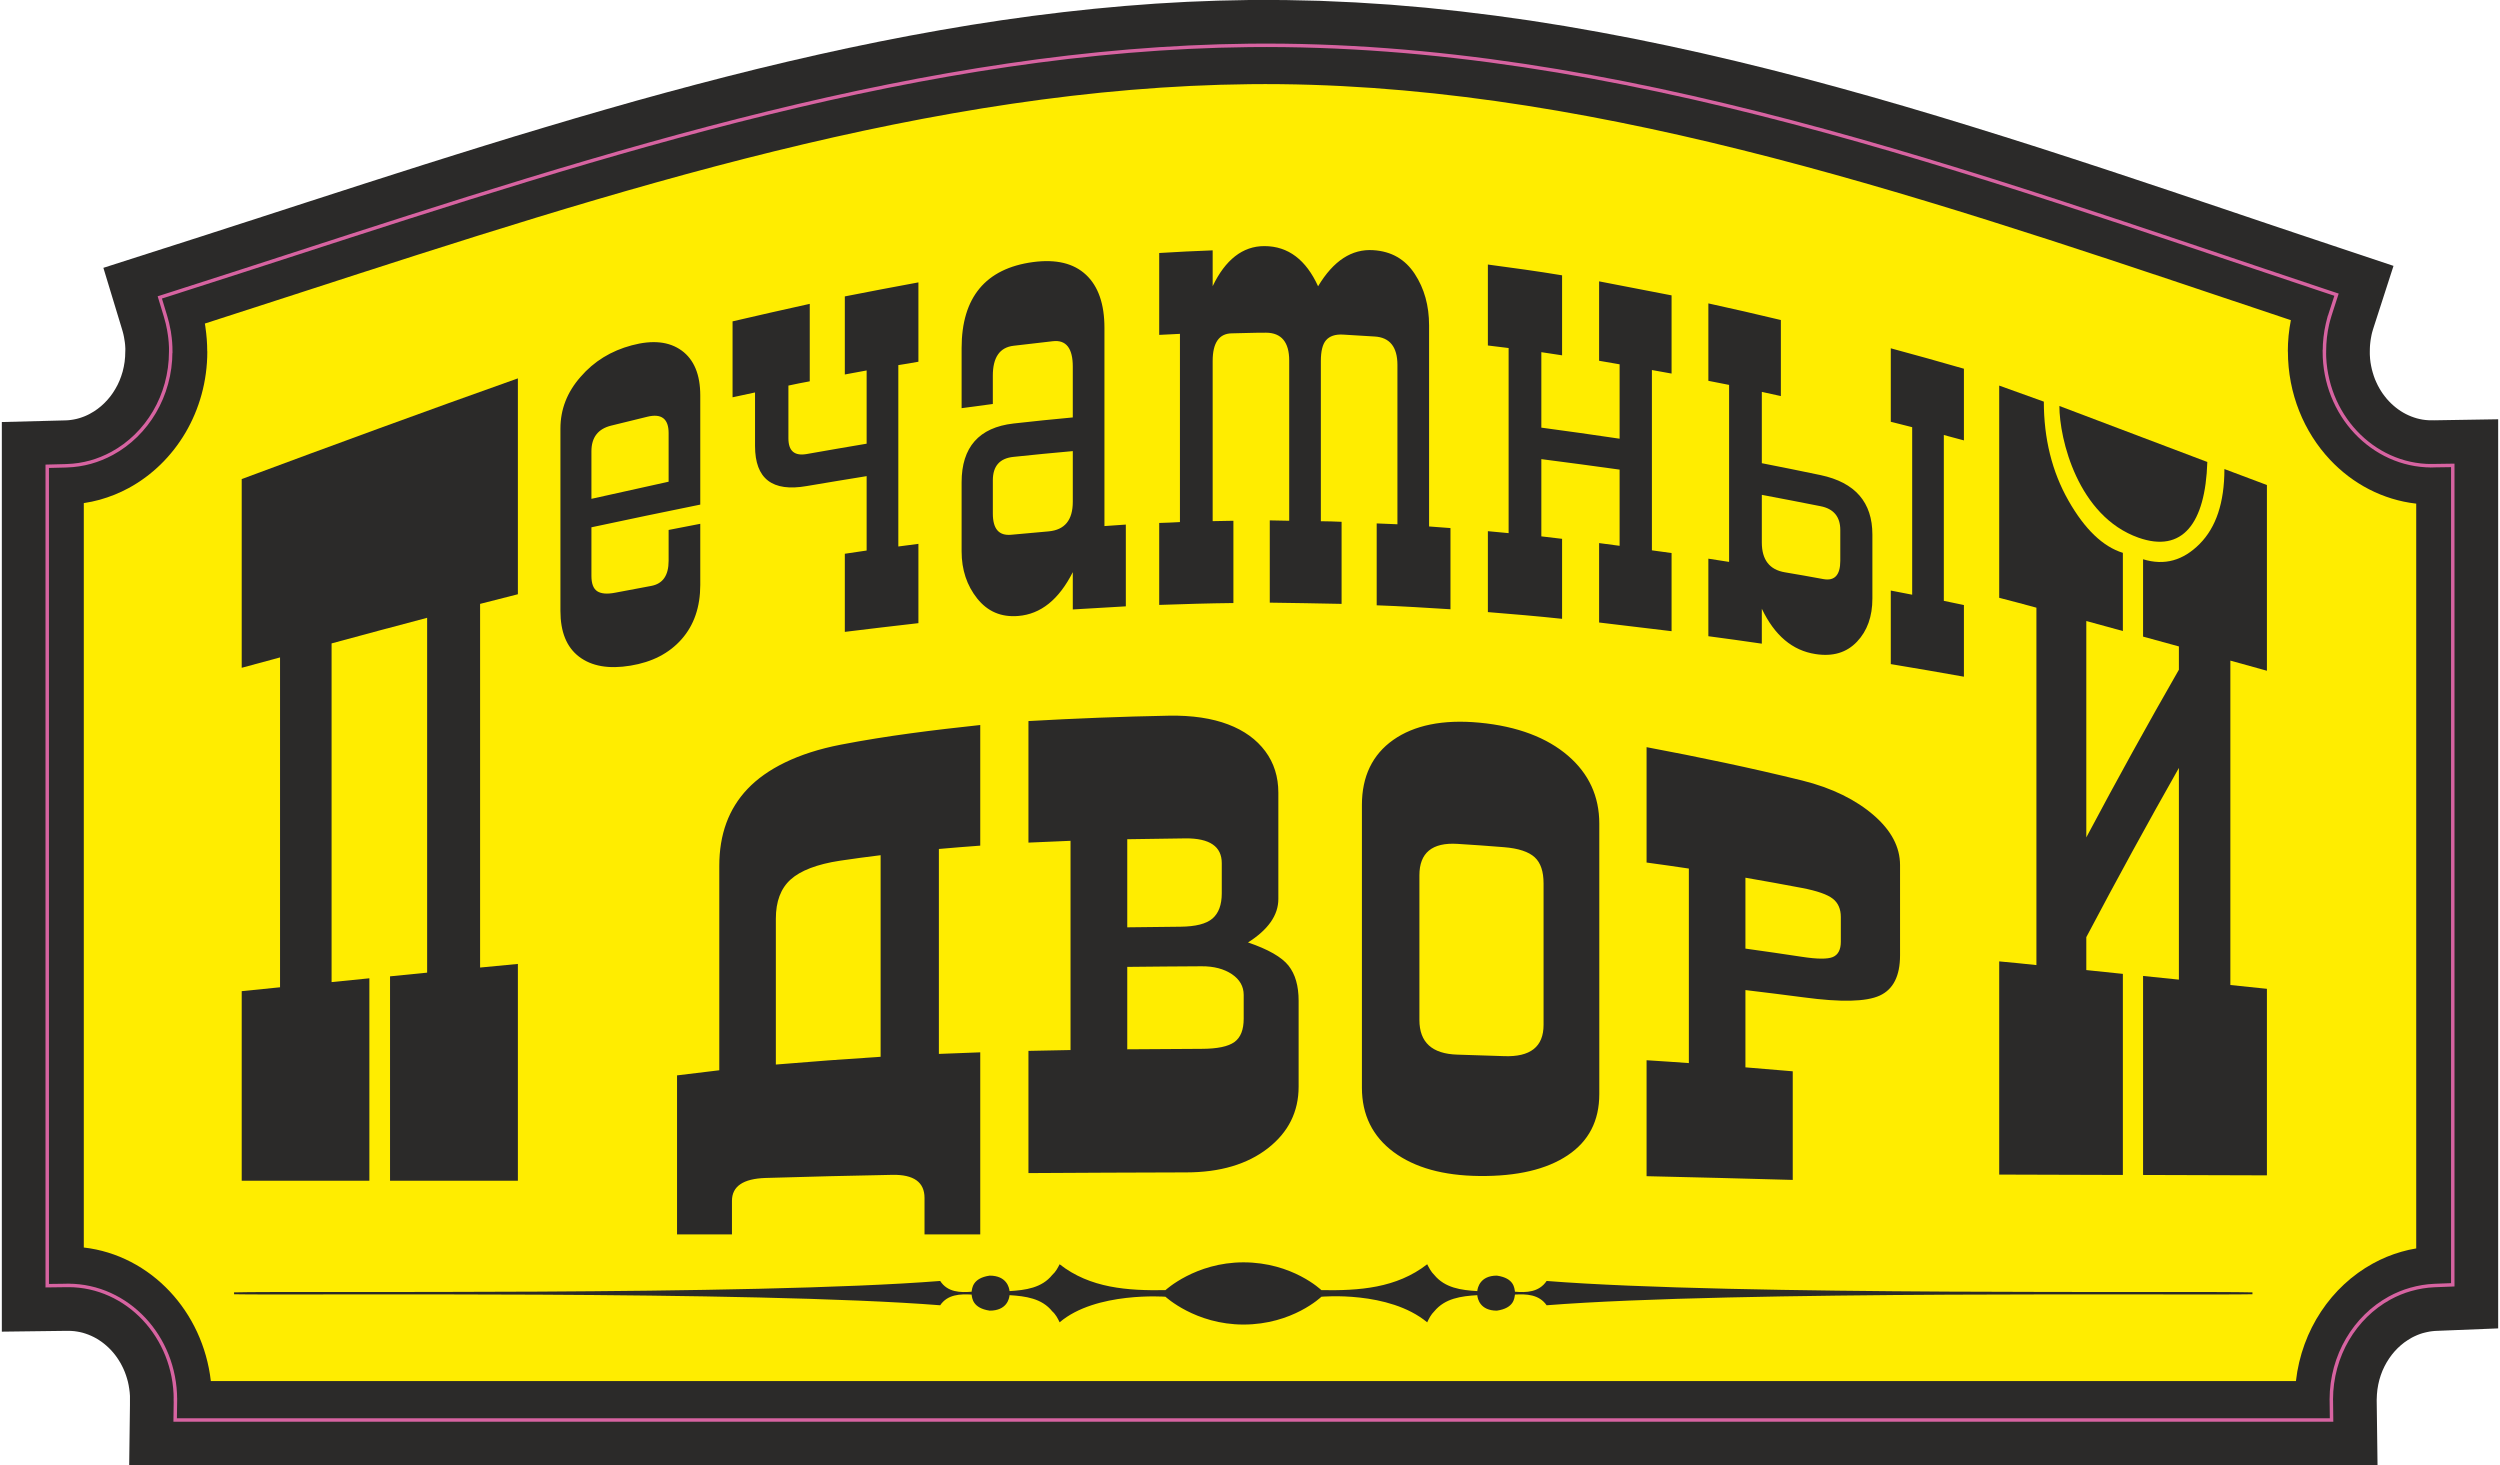 <?xml version="1.0" encoding="UTF-8"?>
<!DOCTYPE svg PUBLIC "-//W3C//DTD SVG 1.1//EN" "http://www.w3.org/Graphics/SVG/1.1/DTD/svg11.dtd">
<!-- Creator: CorelDRAW 2020 (64-Bit) -->
<svg xmlns="http://www.w3.org/2000/svg" xml:space="preserve" width="650px" height="381px" version="1.1" style="shape-rendering:geometricPrecision; text-rendering:geometricPrecision; image-rendering:optimizeQuality; fill-rule:evenodd; clip-rule:evenodd"
viewBox="0 0 650 381.56"
 xmlns:xlink="http://www.w3.org/1999/xlink"
 xmlns:xodm="http://www.corel.com/coreldraw/odm/2003">
 <defs>
  <style type="text/css">
   <![CDATA[
    .str0 {stroke:#D763A1;stroke-width:0.9;stroke-miterlimit:22.926}
    .fil3 {fill:none;fill-rule:nonzero}
    .fil0 {fill:#2B2A29}
    .fil1 {fill:#FFED00}
    .fil2 {fill:#2B2A29;fill-rule:nonzero}
   ]]>
  </style>
 </defs>
 <g id="Layer_x0020_1">
  <polygon class="fil0" points="316.67,0.17 324.78,0 334.03,0.01 343.26,0.22 352.45,0.63 361.61,1.22 370.74,2 379.84,2.96 388.91,4.08 397.94,5.35 406.95,6.78 415.93,8.36 424.88,10.06 433.79,11.9 442.68,13.85 451.54,15.92 460.38,18.09 469.19,20.36 477.97,22.73 486.73,25.17 495.46,27.69 504.17,30.28 512.85,32.93 521.51,35.63 530.15,38.37 538.76,41.16 547.36,43.97 555.94,46.82 564.49,49.67 573.02,52.54 581.54,55.41 590.04,58.28 598.52,61.13 606.98,63.96 622.75,69.23 617.55,85.33 617.43,85.72 617.42,85.72 617.41,85.76 617.36,85.95 617.21,86.46 617.2,86.49 617.17,86.62 617.12,86.8 617.09,86.96 617.07,87.01 616.97,87.52 616.87,88.06 616.78,88.61 616.71,89.16 616.65,89.73 616.61,90.32 616.59,90.91 616.58,91.6 616.58,92.11 616.59,92.47 616.65,93.43 616.76,94.37 616.92,95.27 617.11,96.16 617.35,97.04 617.62,97.9 617.92,98.73 618.27,99.53 618.64,100.31 619.05,101.07 619.49,101.8 619.96,102.51 620.47,103.19 620.99,103.84 621.54,104.45 622.11,105.03 622.71,105.58 623.33,106.1 623.96,106.58 624.62,107.03 625.29,107.44 625.97,107.81 626.66,108.14 627.37,108.44 628.09,108.7 628.82,108.93 629.56,109.11 630.32,109.26 631.08,109.36 631.85,109.42 632.07,109.43 632.75,109.43 633.34,109.44 650,109.17 650,345.89 634.05,346.53 633.98,346.53 633.45,346.56 633.03,346.6 632.6,346.65 632.19,346.71 631.78,346.79 631.35,346.88 630.92,346.98 630.33,347.13 630.11,347.2 629.71,347.33 629.31,347.48 628.93,347.63 628.55,347.8 628.15,347.98 627.77,348.17 627.5,348.31 626.47,348.93 625.55,349.56 624.68,350.26 623.84,351.03 623.05,351.86 622.3,352.76 621.61,353.72 620.97,354.73 620.4,355.78 619.88,356.9 619.44,358.06 619.07,359.26 618.78,360.49 618.56,361.78 618.43,363.09 618.37,364.56 618.59,381.56 33.16,381.56 33.36,365.87 33.36,363.76 33.36,363.46 33.29,362.52 33.17,361.59 33.02,360.68 32.83,359.79 32.59,358.92 32.32,358.07 32.01,357.23 31.67,356.43 31.29,355.65 30.89,354.9 30.44,354.16 29.98,353.46 29.48,352.78 28.95,352.13 28.4,351.52 27.83,350.94 27.23,350.39 26.61,349.87 25.98,349.39 25.33,348.95 24.66,348.53 23.97,348.16 23.28,347.83 22.57,347.53 21.85,347.27 21.12,347.04 20.38,346.86 19.63,346.72 18.87,346.61 18.08,346.55 17.81,346.54 17.14,346.54 16.6,346.53 0,346.74 0,109.89 16.16,109.47 16.52,109.46 17,109.44 17.42,109.41 17.84,109.36 18.28,109.3 18.7,109.23 19.1,109.15 19.51,109.06 19.95,108.94 20.34,108.83 20.7,108.71 21.09,108.57 21.49,108.42 21.89,108.25 22.28,108.07 22.67,107.88 22.95,107.73 24.03,107.1 24.94,106.47 25.82,105.77 26.66,105 27.46,104.16 28.21,103.27 28.9,102.32 29.54,101.3 30.13,100.23 30.64,99.12 31.08,97.96 31.46,96.75 31.75,95.51 31.97,94.22 32.1,92.9 32.15,91.34 32.15,91.34 32.16,90.92 32.16,90.76 32.14,90.42 32.12,90.06 32.09,89.68 32.05,89.32 32.02,89.07 31.8,87.71 31.75,87.5 31.69,87.19 31.62,86.9 31.55,86.63 31.48,86.36 31.39,86.05 31.3,85.74 26.44,69.74 42.18,64.69 42.99,64.44 45.28,63.7 47.48,63 49.58,62.32 51.58,61.68 53.51,61.06 55.35,60.46 57.13,59.89 58.85,59.33 60.52,58.79 62.13,58.27 63.7,57.76 65.24,57.27 66.75,56.78 68.24,56.29 69.71,55.82 71.17,55.34 78.97,52.81 86.77,50.29 94.57,47.77 102.38,45.27 110.19,42.78 118.01,40.32 125.84,37.88 133.67,35.47 141.52,33.11 149.37,30.78 157.23,28.5 165.1,26.26 172.98,24.09 180.86,21.98 188.76,19.93 196.66,17.95 204.58,16.05 212.51,14.23 220.45,12.49 228.39,10.85 236.36,9.3 244.33,7.85 252.31,6.5 260.31,5.27 268.33,4.15 276.35,3.16 284.39,2.29 292.44,1.55 300.5,0.94 308.58,0.48 "/>
  <path class="fil1" d="M47.14 79.46c92.48,-29.61 184.64,-62.93 277.8,-63.93 92.64,-0.99 184.65,32.33 276.88,63.14 -1.18,3.6 -1.83,7.46 -1.83,11.5 0,19.22 14.64,34.81 32.69,34.81l0.74 -0.01 0 101.26 0 102.1c-17.55,0.6 -31.61,15.95 -31.61,34.79l0 0.21 -276.87 0 -275 0 0 -0.21c0,-19.22 -14.63,-34.81 -32.68,-34.81l-0.68 0.01 0 -102.09 0 -101.23c17.8,-0.3 32.15,-15.77 32.15,-34.8 0,-3.75 -0.56,-7.36 -1.59,-10.74z"/>
  <path class="fil2" d="M45.79 75.95l0.8 -0.26c12.56,-4.02 20.43,-6.58 28.23,-9.11 83.07,-26.96 165.98,-53.86 250.08,-54.76 86.98,-0.93 172.94,27.95 259.03,56.87l0 0.01c6.44,2.16 12.87,4.32 19.3,6.47l4.68 1.56 -1.59 4.92 -0.01 0.05 -0.02 0.02c-0.1,0.31 -0.23,0.75 -0.39,1.31l-0.01 -0.01c-0.11,0.42 -0.22,0.86 -0.33,1.32 -0.52,2.26 -0.8,4.66 -0.8,7.17l0 0.01 -0.02 0c0,8.2 3.13,15.64 8.18,21.02 5.06,5.38 12.03,8.72 19.72,8.73l0.02 0 0 -0.02 0.02 0 0 0.02 0.68 -0.02 4.82 -0.07 0 5.13 0 101.26 0 102.1 0 4.87 -4.59 0.18 -0.24 0.01 0 0c-2.06,0.09 -4.09,0.43 -6.06,0.99l-0.02 0c-1.94,0.55 -3.81,1.32 -5.56,2.28 -8.99,4.94 -15.14,14.92 -15.16,26.42l0.01 0.19 0.06 5.13 -4.81 0 -276.87 0 -275 0 -4.81 0 0.07 -5.13 0 -0.15 -0.02 0 0 -0.01 0.02 0 0 -0.04c-0.01,-8.19 -3.14,-15.61 -8.18,-20.98 -5.06,-5.38 -12.03,-8.72 -19.72,-8.73l-0.02 0 0 0.02 -0.02 0 0 -0.02 -0.62 0.01 -4.82 0.06 0 -5.11 0 -102.09 0 -101.23 0 -4.93 4.65 -0.12 0.48 -0.02c2.1,-0.06 4.16,-0.39 6.13,-0.93 1.94,-0.54 3.83,-1.31 5.64,-2.29 9.05,-4.92 15.25,-14.95 15.25,-26.51l0 -0.06 0.02 0c0,-1.55 -0.12,-3.1 -0.35,-4.62l-0.01 0 -0.14 -0.87 0.01 0c-0.23,-1.25 -0.52,-2.47 -0.88,-3.64l-1.49 -4.91 4.66 -1.49zm31.79 0.3c-9.17,2.97 -18.29,5.93 -24.72,8l0.01 0.03 0.14 0.87 0 0.06c0.3,2.03 0.47,4.12 0.47,6.27l0.02 0 0 0.06c0,15.51 -8.32,28.95 -20.47,35.54 -2.35,1.28 -4.88,2.3 -7.56,3.05 -1.35,0.37 -2.72,0.66 -4.13,0.87l0 96.57 0 97.26c8.71,1 16.51,5.19 22.38,11.43 5.76,6.14 9.66,14.27 10.7,23.34l270.52 0 272.4 0c1.52,-13.36 9.25,-24.68 20.02,-30.59 2.35,-1.3 4.86,-2.34 7.47,-3.08l0 0c1.24,-0.36 2.52,-0.65 3.83,-0.86l0 -97.5 0 -96.43c-8.73,-0.99 -16.56,-5.17 -22.44,-11.43 -6.77,-7.21 -10.97,-17.18 -10.97,-28.19l-0.02 0 0 -0.01c0,-2.77 0.27,-5.49 0.79,-8.14l-14.93 -5.01 -0.02 0c-85.43,-28.69 -170.72,-57.35 -256.09,-56.44 -82.71,0.88 -164.98,27.58 -247.4,54.33z"/>
  <path class="fil2" d="M218.49 193.89c12.05,-2.33 24.17,-3.81 36.27,-5.11 0,10.48 0,20.95 0,31.41 -3.6,0.27 -7.2,0.54 -10.77,0.87 0,8.9 0,17.81 0,26.7 0,8.88 0,17.77 0,26.66 3.57,-0.16 7.17,-0.29 10.77,-0.41 0,7.9 0,15.83 0,23.71 0,7.91 0,15.82 0,23.7 -4.86,0 -9.68,0 -14.51,0 0,-3.16 0,-6.34 0,-9.51 0,-4.09 -2.8,-6.1 -8.35,-6 -11,0.2 -22,0.48 -33,0.81 -5.88,0.18 -8.79,2.19 -8.79,5.95 0,2.93 0,5.85 0,8.75 -4.79,0 -9.54,0 -14.3,0 0,-6.89 0,-13.79 0,-20.68 0,-6.9 0,-13.82 0,-20.73 3.67,-0.46 7.33,-0.91 11,-1.33 0,-8.86 0,-17.74 0,-26.6 0,-8.88 0,-17.75 0,-26.62 0,-8.17 2.42,-14.85 7.37,-20.05 4.9,-5.16 12.97,-9.33 24.31,-11.52zm10.33 28.79c-3.53,0.44 -7.07,0.9 -10.56,1.43 -6.02,0.91 -10.32,2.6 -12.85,4.88 -2.59,2.32 -3.87,5.73 -3.87,10.21 0,6.33 0,12.67 0,19 0,6.32 0,12.68 0,18.99 9.08,-0.76 18.17,-1.44 27.28,-2.02 0,-8.75 0,-17.49 0,-26.23 0,-8.74 0,-17.51 0,-26.26zm95.66 22.72c5.26,1.78 8.78,3.81 10.54,6.02 1.78,2.25 2.64,5.3 2.64,9.18 0,7.44 0,14.89 0,22.34 0,6.56 -2.68,11.9 -8.02,16.06 -5.36,4.16 -12.43,6.26 -21.21,6.27 -13.71,0.03 -27.42,0.1 -41.12,0.18 0,-10.6 0,-21.2 0,-31.82 3.63,-0.07 7.3,-0.15 10.96,-0.22 0,-9.06 0,-18.16 0,-27.23 0,-9.06 0,-18.17 0,-27.25 -3.66,0.15 -7.33,0.31 -10.96,0.47 0,-10.54 0,-21.09 0,-31.65 12.15,-0.68 24.31,-1.17 36.5,-1.4 6.14,-0.12 11.33,0.69 15.49,2.27 4.19,1.59 7.4,3.93 9.68,6.99 2.28,3.07 3.4,6.68 3.4,10.79 0,9.23 0,18.46 0,27.68 0,4.22 -2.64,7.98 -7.9,11.32zm-31.44 6.36c0,7.17 0,14.31 0,21.46 6.44,-0.05 12.88,-0.1 19.35,-0.12 4.1,-0.01 6.94,-0.6 8.56,-1.78 1.62,-1.17 2.41,-3.2 2.41,-6.09 0,-2.05 0,-4.1 0,-6.16 0,-2.23 -1.03,-4.03 -3.07,-5.41 -2.05,-1.37 -4.69,-2.08 -7.9,-2.06 -6.47,0.04 -12.91,0.08 -19.35,0.16zm0 -33.24c0,7.64 0,15.29 0,22.94 4.59,-0.07 9.21,-0.12 13.84,-0.16 3.96,-0.04 6.74,-0.74 8.35,-2.13 1.62,-1.4 2.42,-3.59 2.42,-6.59 0,-2.6 0,-5.22 0,-7.84 0,-4.33 -3.14,-6.49 -9.45,-6.44 -5.05,0.05 -10.11,0.13 -15.16,0.22zm122.91 -4.06c0,11.73 0,23.47 0,35.2 0,11.74 0,23.48 0,35.21 0,6.99 -2.75,12.29 -8.23,15.95 -5.52,3.69 -13.18,5.49 -22.99,5.39 -9.38,-0.1 -16.81,-2.15 -22.33,-6.23 -5.48,-4.07 -8.26,-9.68 -8.26,-16.77 0,-12.27 0,-24.54 0,-36.81 0,-12.27 0,-24.53 0,-36.8 0,-7.43 2.73,-13.11 8.16,-16.94 5.4,-3.8 12.89,-5.39 22.43,-4.49 9.98,0.94 17.67,3.95 23.09,8.62 5.41,4.66 8.13,10.56 8.13,17.67zm-24.84 60.54c6.9,0.27 10.33,-2.44 10.33,-8.14 0,-6.12 0,-12.28 0,-18.41 0,-6.12 0,-12.27 0,-18.41 0,-3.12 -0.75,-5.39 -2.31,-6.82 -1.55,-1.43 -4.23,-2.33 -8.02,-2.63 -4.03,-0.33 -8.06,-0.61 -12.09,-0.86 -6.61,-0.41 -9.91,2.35 -9.91,8.18 0,6.29 0,12.58 0,18.85 0,6.26 0,12.57 0,18.82 0,5.84 3.3,8.84 9.91,9.03 4.03,0.11 8.06,0.25 12.09,0.39zm62.89 -17.2c0,6.71 0,13.41 0,20.12 4.09,0.34 8.19,0.66 12.32,1.03 0,9.43 0,18.86 0,28.28 -12.69,-0.36 -25.37,-0.68 -38.06,-0.97 0,-10.06 0,-20.11 0,-30.19 3.67,0.22 7.34,0.48 11.01,0.74 0,-8.43 0,-16.89 0,-25.32 0,-8.43 0,-16.88 0,-25.33 -3.67,-0.54 -7.34,-1.08 -11.01,-1.57 0,-10 0,-20.01 0,-30.04 13.48,2.54 26.98,5.35 40.47,8.67 7.94,1.96 14.15,5.13 18.69,9.07 4.54,3.94 6.84,8.24 6.84,12.99 0,7.82 0,15.64 0,23.46 0,5.4 -1.78,8.88 -5.28,10.49 -3.54,1.63 -10.14,1.77 -19.79,0.47 -5.08,-0.68 -10.14,-1.28 -15.19,-1.9zm0 -10.8c4.89,0.68 9.81,1.39 14.73,2.14 3.96,0.61 6.64,0.63 8.02,0.06 1.39,-0.58 2.09,-1.92 2.09,-4 0,-2.14 0,-4.27 0,-6.43 0,-2.07 -0.7,-3.68 -2.09,-4.76 -1.38,-1.09 -4.06,-2.04 -8.02,-2.8 -4.92,-0.94 -9.84,-1.82 -14.73,-2.67 0,6.15 0,12.31 0,18.46z"/>
  <path class="fil2" d="M531.7 104.58c0,9.6 2.12,18.22 6.4,25.75 4.27,7.51 9.01,12.02 14.18,13.62 0,6.79 0,13.56 0,20.36 -3.2,-0.89 -6.36,-1.75 -9.52,-2.61 0,9.4 0,18.81 0,28.19 0,9.37 0,18.78 0,28.16 8.01,-15.09 16.06,-29.64 24.11,-43.67 0,-2.02 0,-4.04 0,-6.06 -3.11,-0.84 -6.22,-1.72 -9.33,-2.56 0,-6.7 0,-13.42 0,-20.14 5.58,1.72 10.45,0.32 14.73,-3.99 4.27,-4.3 6.45,-10.73 6.45,-19.5 3.66,1.38 7.36,2.79 11.07,4.16 0,8.08 0,16.15 0,24.2 0,8.06 0,16.11 0,24.16 -3.2,-0.89 -6.36,-1.75 -9.52,-2.64 0,14.11 0,28.19 0,42.25 0,14.08 0,28.14 0,42.22 3.16,0.32 6.32,0.64 9.52,0.99 0,8.1 0,16.22 0,24.3 0,8.1 0,16.2 0,24.27 -10.75,-0.02 -21.5,-0.05 -32.25,-0.1 0,-8.62 0,-17.26 0,-25.87 0,-8.64 0,-17.31 0,-25.95 3.11,0.32 6.22,0.64 9.33,0.96 0,-9.16 0,-18.37 0,-27.55 0,-9.16 0,-18.37 0,-27.58 -8.05,14.21 -16.1,28.89 -24.11,44.07 0,2.88 0,5.72 0,8.57 3.16,0.32 6.32,0.64 9.52,0.99 0,8.71 0,17.48 0,26.19 0,8.71 0,17.46 0,26.17 -10.75,-0.02 -21.5,-0.07 -32.2,-0.1 0,-9.23 0,-18.49 0,-27.74 0,-9.23 0,-18.52 0,-27.77 3.2,0.29 6.45,0.61 9.69,0.96 0,-15.51 0,-31.03 0,-46.54 0,-15.48 0,-31.01 0,-46.52 -3.24,-0.89 -6.49,-1.75 -9.69,-2.57 0,-9.2 0,-18.41 0,-27.62 0,-9.21 0,-18.41 0,-27.64 3.84,1.37 7.73,2.78 11.62,4.18z"/>
  <path class="fil2" d="M458.27 128.85c0,4.14 0,8.28 0,12.41 0,4.51 2.01,7.09 6.01,7.76 3.34,0.56 6.69,1.15 10.03,1.77 2.89,0.53 4.39,-1.03 4.39,-4.75 0,-2.68 0,-5.37 0,-8.05 0,-3.42 -1.72,-5.51 -5.12,-6.18 -5.11,-1.02 -10.24,-2 -15.31,-2.96zm-8.52 -28.63c-1.84,-0.34 -3.62,-0.69 -5.4,-1.06 0,-6.72 0,-13.44 0,-20.16 6.29,1.36 12.58,2.83 18.88,4.33 0,6.6 0,13.2 0,19.8 -1.67,-0.37 -3.35,-0.74 -4.96,-1.09 0,6.21 0,12.41 0,18.57 5.07,1.01 10.2,2.01 15.31,3.1 9.03,1.92 13.48,7.11 13.48,15.48 0,5.57 0,11.13 0,16.67 0,4.66 -1.33,8.41 -4.01,11.23 -2.72,2.86 -6.29,3.92 -10.8,3.22 -6.01,-0.92 -10.64,-4.82 -13.98,-11.81 0,3.03 0,6.08 0,9.1 -4.68,-0.68 -9.3,-1.33 -13.92,-1.94 0,-6.72 0,-13.47 0,-20.19 1.78,0.3 3.56,0.57 5.4,0.84 0,-15.34 0,-30.7 0,-46.09zm47.67 11.01c-1.9,-0.5 -3.74,-0.96 -5.57,-1.41 0,-6.37 0,-12.75 0,-19.13 6.35,1.73 12.69,3.47 19.04,5.32 0,6.21 0,12.44 0,18.66 -1.78,-0.49 -3.51,-0.93 -5.23,-1.4 0,14.4 0,28.8 0,43.18 1.72,0.37 3.45,0.72 5.23,1.09 0,6.22 0,12.45 0,18.66 -6.35,-1.14 -12.69,-2.22 -19.04,-3.28 0,-6.4 0,-12.78 0,-19.15 1.83,0.34 3.67,0.71 5.57,1.08 0,-14.52 0,-29.07 0,-43.62zm-96.56 8.32c0,6.72 0,13.42 0,20.11 1.78,0.22 3.56,0.42 5.4,0.64 0,6.94 0,13.89 0,20.83 -6.45,-0.69 -12.91,-1.23 -19.32,-1.75 0,-7.01 0,-14.05 0,-21.07 1.78,0.17 3.57,0.34 5.4,0.51 0,-16.05 0,-32.12 0,-48.2 -1.83,-0.22 -3.62,-0.44 -5.4,-0.66 0,-7.02 0,-14.06 0,-21.08 6.41,0.86 12.87,1.73 19.32,2.81 0,6.94 0,13.88 0,20.83 -1.84,-0.3 -3.62,-0.54 -5.4,-0.82 0,6.55 0,13.1 0,19.65 6.8,0.91 13.59,1.87 20.38,2.88 0,-6.45 0,-12.9 0,-19.37 -1.78,-0.3 -3.56,-0.62 -5.34,-0.92 0,-6.89 0,-13.78 0,-20.68 6.29,1.21 12.58,2.42 18.87,3.65 0,6.79 0,13.56 0,20.36 -1.72,-0.3 -3.45,-0.62 -5.12,-0.92 0,15.66 0,31.32 0,46.95 1.67,0.23 3.4,0.45 5.12,0.7 0,6.79 0,13.59 0,20.35 -6.29,-0.76 -12.58,-1.52 -18.87,-2.26 0,-6.89 0,-13.78 0,-20.68 1.78,0.25 3.56,0.47 5.34,0.71 0,-6.59 0,-13.19 0,-19.84 -6.79,-0.96 -13.58,-1.84 -20.38,-2.73zm-85.58 -54.36c0,3.13 0,6.23 0,9.33 3.28,-6.85 7.79,-10.45 13.47,-10.44 6.24,0.01 10.86,3.62 13.98,10.46 4.01,-6.69 8.8,-9.76 14.37,-9.4 4.73,0.3 8.28,2.35 10.8,6.18 2.49,3.8 3.73,8.27 3.73,13.39 0,17.48 0,34.94 0,52.37 1.84,0.12 3.68,0.27 5.57,0.42 0,7.04 0,14.1 0,21.14 -6.41,-0.39 -12.81,-0.81 -19.21,-1.03 0,-7.12 0,-14.23 0,-21.32 1.78,0.05 3.56,0.15 5.4,0.22 0,-13.81 0,-27.65 0,-41.48 0,-4.7 -2.01,-7.2 -5.96,-7.41 -2.78,-0.16 -5.51,-0.34 -8.24,-0.5 -2.01,-0.11 -3.46,0.4 -4.4,1.48 -0.89,1.03 -1.34,2.83 -1.34,5.42 0,13.91 0,27.79 0,41.7 1.79,0.03 3.57,0.05 5.4,0.15 0,7.11 0,14.26 0,21.37 -6.23,-0.15 -12.47,-0.22 -18.7,-0.32 0,-7.14 0,-14.28 0,-21.42 1.67,0.05 3.34,0.05 5.06,0.1 0,-13.91 0,-27.82 0,-41.73 0,-4.73 -2,-7.21 -6.01,-7.24 -3.01,-0.02 -6.01,0.13 -8.97,0.17 -3.28,0.06 -4.95,2.47 -4.95,7.19 0,13.91 0,27.82 0,41.71 1.78,-0.05 3.56,-0.05 5.4,-0.1 0,7.14 0,14.28 0,21.42 -6.46,0.07 -12.92,0.27 -19.32,0.49 0,-7.11 0,-14.23 0,-21.34 1.78,-0.05 3.56,-0.12 5.4,-0.23 0,-16.32 0,-32.67 0,-49.01 -1.84,0.1 -3.62,0.19 -5.4,0.27 0,-7.09 0,-14.21 0,-21.32 4.62,-0.27 9.24,-0.54 13.92,-0.69zm-36.42 52.27c-5.18,0.44 -10.3,0.98 -15.42,1.5 -3.62,0.36 -5.4,2.41 -5.4,6.1 0,2.88 0,5.76 0,8.64 0,4.02 1.56,5.84 4.79,5.54 3.22,-0.29 6.46,-0.58 9.74,-0.88 4.18,-0.39 6.29,-2.91 6.29,-7.71 0,-4.41 0,-8.79 0,-13.19zm-28.95 -11.18c0,-5.22 0,-10.44 0,-15.66 0,-13.15 6.23,-20.72 18.59,-22.38 6.02,-0.8 10.6,0.31 13.81,3.32 3.19,2.99 4.79,7.61 4.79,13.79 0,17.21 0,34.42 0,51.63 1.84,-0.15 3.68,-0.27 5.57,-0.39 0,7.08 0,14.18 0,21.29 -4.62,0.27 -9.24,0.54 -13.81,0.81 0,-3.25 0,-6.47 0,-9.72 -3.62,7.16 -8.35,10.96 -14.25,11.42 -4.4,0.35 -7.92,-1.15 -10.64,-4.55 -2.68,-3.37 -4.06,-7.47 -4.06,-12.26 0,-6.01 0,-12.02 0,-18.02 0,-9.09 4.5,-14.26 13.53,-15.29 5.12,-0.59 10.24,-1.09 15.42,-1.58 0,-4.41 0,-8.81 0,-13.25 0,-4.75 -1.73,-7.02 -5.23,-6.59 -3.4,0.41 -6.8,0.79 -10.19,1.18 -3.62,0.42 -5.4,3.05 -5.4,7.76 0,2.48 0,4.97 0,7.4 -2.73,0.37 -5.46,0.74 -8.13,1.09zm-24.73 9.25c0,-6.35 0,-12.72 0,-19.07 -1.89,0.34 -3.78,0.71 -5.68,1.05 0,-6.77 0,-13.56 0,-20.33 6.35,-1.28 12.76,-2.44 19.16,-3.65 0,6.9 0,13.79 0,20.66 -1.78,0.32 -3.51,0.62 -5.23,0.88 0,15.76 0,31.49 0,47.23 1.72,-0.23 3.45,-0.45 5.23,-0.69 0,6.89 0,13.78 0,20.65 -6.4,0.74 -12.81,1.48 -19.16,2.27 0,-6.77 0,-13.57 0,-20.34 1.9,-0.27 3.79,-0.54 5.68,-0.84 0,-6.44 0,-12.89 0,-19.37 -5.23,0.86 -10.42,1.69 -15.59,2.58 -8.97,1.57 -13.47,-1.87 -13.47,-10.44 0,-4.65 0,-9.28 0,-13.93 -1.95,0.42 -3.9,0.84 -5.85,1.26 0,-6.6 0,-13.17 0,-19.77 6.68,-1.55 13.36,-3.08 20.1,-4.56 0,6.72 0,13.45 0,20.17 -1.89,0.34 -3.73,0.71 -5.56,1.11 0,4.57 0,9.15 0,13.73 0,3.33 1.61,4.65 4.78,4.09 5.18,-0.92 10.36,-1.8 15.59,-2.69zm-51.56 9.9c0,-4.21 0,-8.44 0,-12.68 0,-3.69 -1.84,-5.15 -5.57,-4.23 -3.17,0.78 -6.29,1.55 -9.41,2.31 -3.39,0.84 -5.12,3.06 -5.12,6.67 0,4.14 0,8.28 0,12.39 6.68,-1.5 13.36,-2.98 20.1,-4.46zm0 12.56c2.73,-0.52 5.46,-1.06 8.24,-1.6 0,5.32 0,10.63 0,15.93 0,5.68 -1.6,10.42 -4.84,14.1 -3.27,3.71 -7.69,5.97 -13.31,6.9 -5.68,0.94 -10.14,0.16 -13.42,-2.34 -3.24,-2.48 -4.84,-6.45 -4.84,-11.89 0,-15.83 0,-31.64 0,-47.49 0,-4.98 1.72,-9.46 5.23,-13.45 3.51,-4.08 7.97,-6.8 13.36,-8.24 5.41,-1.44 9.7,-1 12.98,1.37 3.23,2.36 4.84,6.28 4.84,11.67 0,9.51 0,18.99 0,28.44 -9.46,1.9 -18.93,3.91 -28.34,5.91 0,4.21 0,8.44 0,12.65 0,2 0.5,3.33 1.5,3.99 1.01,0.66 2.56,0.8 4.68,0.39 3.12,-0.59 6.24,-1.16 9.41,-1.77 3.01,-0.57 4.51,-2.73 4.51,-6.55 0,-2.68 0,-5.34 0,-8.02z"/>
  <path class="fil2" d="M110.74 160.86c-8.31,2.19 -16.62,4.43 -24.88,6.67 0,14.7 0,29.42 0,44.12 0,14.67 0,29.39 0,44.07 3.25,-0.32 6.54,-0.67 9.84,-0.99 0,8.79 0,17.61 0,26.37 0,8.77 0,17.58 0,26.34 -11.1,0 -22.19,0 -33.24,0 0,-8.2 0,-16.44 0,-24.67 0,-8.22 0,-16.46 0,-24.69 3.3,-0.34 6.64,-0.66 9.98,-1.01 0,-14.3 0,-28.63 0,-42.93 0,-14.31 0,-28.64 0,-42.96 -3.34,0.91 -6.68,1.79 -9.98,2.7 0,-8.17 0,-16.37 0,-24.54 0,-8.18 0,-16.4 0,-24.6 23.95,-8.91 47.91,-17.7 71.91,-26.22 0,9.38 0,18.76 0,28.12 0,9.35 0,18.73 0,28.09 -3.3,0.84 -6.6,1.67 -9.84,2.51 0,15.78 0,31.59 0,47.37 0,15.75 0,31.53 0,47.32 3.24,-0.32 6.54,-0.62 9.84,-0.94 0,9.4 0,18.86 0,28.24 0,9.41 0,18.83 0,28.21 -11.1,0 -22.19,0 -33.29,0 0,-8.84 0,-17.75 0,-26.61 0,-8.84 0,-17.75 0,-26.61 3.2,-0.32 6.41,-0.64 9.66,-0.96 0,-15.39 0,-30.8 0,-46.19 0,-15.39 0,-30.8 0,-46.21z"/>
  <path class="fil0" d="M302.99 337.65c0,0 7.79,7.24 20.3,7.24 12.81,0 20.3,-7.24 20.3,-7.24 0,0 17.52,-1.64 27.55,6.66 0.46,-0.98 1,-2.05 1.85,-2.87 2.78,-3.37 6.95,-3.95 11.19,-4.2 0.08,0.91 0.7,4.03 5.1,4.03 4.55,-0.66 4.55,-3.29 4.71,-4.19 2.93,-0.16 6.25,-0.08 8.25,2.79 49.02,-3.86 168.5,-2.54 183.78,-2.87l0 -0.49c-15.28,-0.42 -134.76,0.9 -183.78,-2.97 -2,2.97 -5.32,3.05 -8.25,2.8 -0.16,-0.9 -0.16,-3.54 -4.71,-4.19 -4.4,0 -5.02,3.2 -5.1,4.03 -4.24,-0.25 -8.41,-0.83 -11.19,-4.2 -0.85,-0.82 -1.39,-1.89 -1.85,-2.79 -8.03,6.25 -17.75,6.9 -27.55,6.74 0,0 -7.49,-7.24 -20.3,-7.24 -12.51,0 -20.3,7.24 -20.3,7.24 -9.81,0.16 -19.61,-0.49 -27.56,-6.74 -0.46,0.9 -1,1.97 -1.93,2.79 -2.7,3.37 -6.94,3.95 -11.11,4.2 -0.08,-0.83 -0.7,-4.03 -5.17,-4.03 -4.48,0.65 -4.56,3.29 -4.71,4.19 -2.93,0.25 -6.25,0.17 -8.18,-2.8 -49.02,3.87 -168.57,2.55 -183.86,2.97l0 0.49c15.29,0.33 134.84,-0.99 183.86,2.87 1.93,-2.87 5.25,-2.95 8.18,-2.79 0.15,0.9 0.23,3.53 4.71,4.19 4.47,0 5.09,-3.12 5.17,-4.03 4.17,0.25 8.41,0.83 11.11,4.2 0.93,0.82 1.47,1.89 1.93,2.87 9.42,-8.05 27.56,-6.66 27.56,-6.66z"/>
  <path class="fil0" d="M535.75 105.71l38.52 14.58c-0.5,16.1 -6.52,23.73 -17.9,19.72 -15.82,-5.59 -20.62,-25.73 -20.62,-34.3z"/>
  <path class="fil3 str0" d="M45.79 75.95l0.8 -0.26c12.56,-4.02 20.43,-6.58 28.23,-9.11 83.07,-26.96 165.98,-53.86 250.08,-54.76 96.04,-1.02 187.92,33.17 278.33,63.35l4.68 1.56 -1.59 4.92 -0.01 0.05 -0.02 0.02c-0.1,0.31 -0.23,0.75 -0.39,1.31l-0.01 -0.01c-0.11,0.42 -0.22,0.86 -0.33,1.32 -0.52,2.26 -0.8,4.66 -0.8,7.17l0 0.01 -0.02 0c0,8.2 3.13,15.64 8.18,21.02 5.06,5.38 12.03,8.72 19.72,8.73l0.02 0 0 -0.02 0.02 0 0 0.02 0.68 -0.02 4.82 -0.07 0 5.13 0 101.26 0 102.1 0 4.87 -4.59 0.18 -0.24 0.01 0 0c-2.06,0.09 -4.09,0.43 -6.06,0.99l-0.02 0c-1.94,0.55 -3.81,1.32 -5.56,2.28 -8.99,4.94 -15.14,14.92 -15.16,26.42l0.01 0.19 0.06 5.13 -4.81 0 -276.87 0 -275 0 -4.81 0 0.07 -5.13 0 -0.15 -0.02 0 0 -0.01 0.02 0 0 -0.04c-0.01,-8.19 -3.14,-15.61 -8.18,-20.98 -5.06,-5.38 -12.03,-8.72 -19.72,-8.73l-0.02 0 0 0.02 -0.02 0 0 -0.02 -0.62 0.01 -4.82 0.06 0 -5.11 0 -102.09 0 -101.23 0 -4.93 4.65 -0.12 0.48 -0.02c2.1,-0.06 4.16,-0.39 6.13,-0.93 1.94,-0.54 3.83,-1.31 5.64,-2.29 9.05,-4.92 15.25,-14.95 15.25,-26.51l0 -0.06 0.02 0c0,-1.55 -0.12,-3.1 -0.35,-4.62l-0.01 0 -0.14 -0.87 0.01 0c-0.23,-1.25 -0.52,-2.47 -0.88,-3.64l-1.49 -4.91 4.66 -1.49z"/>
 </g>
</svg>

